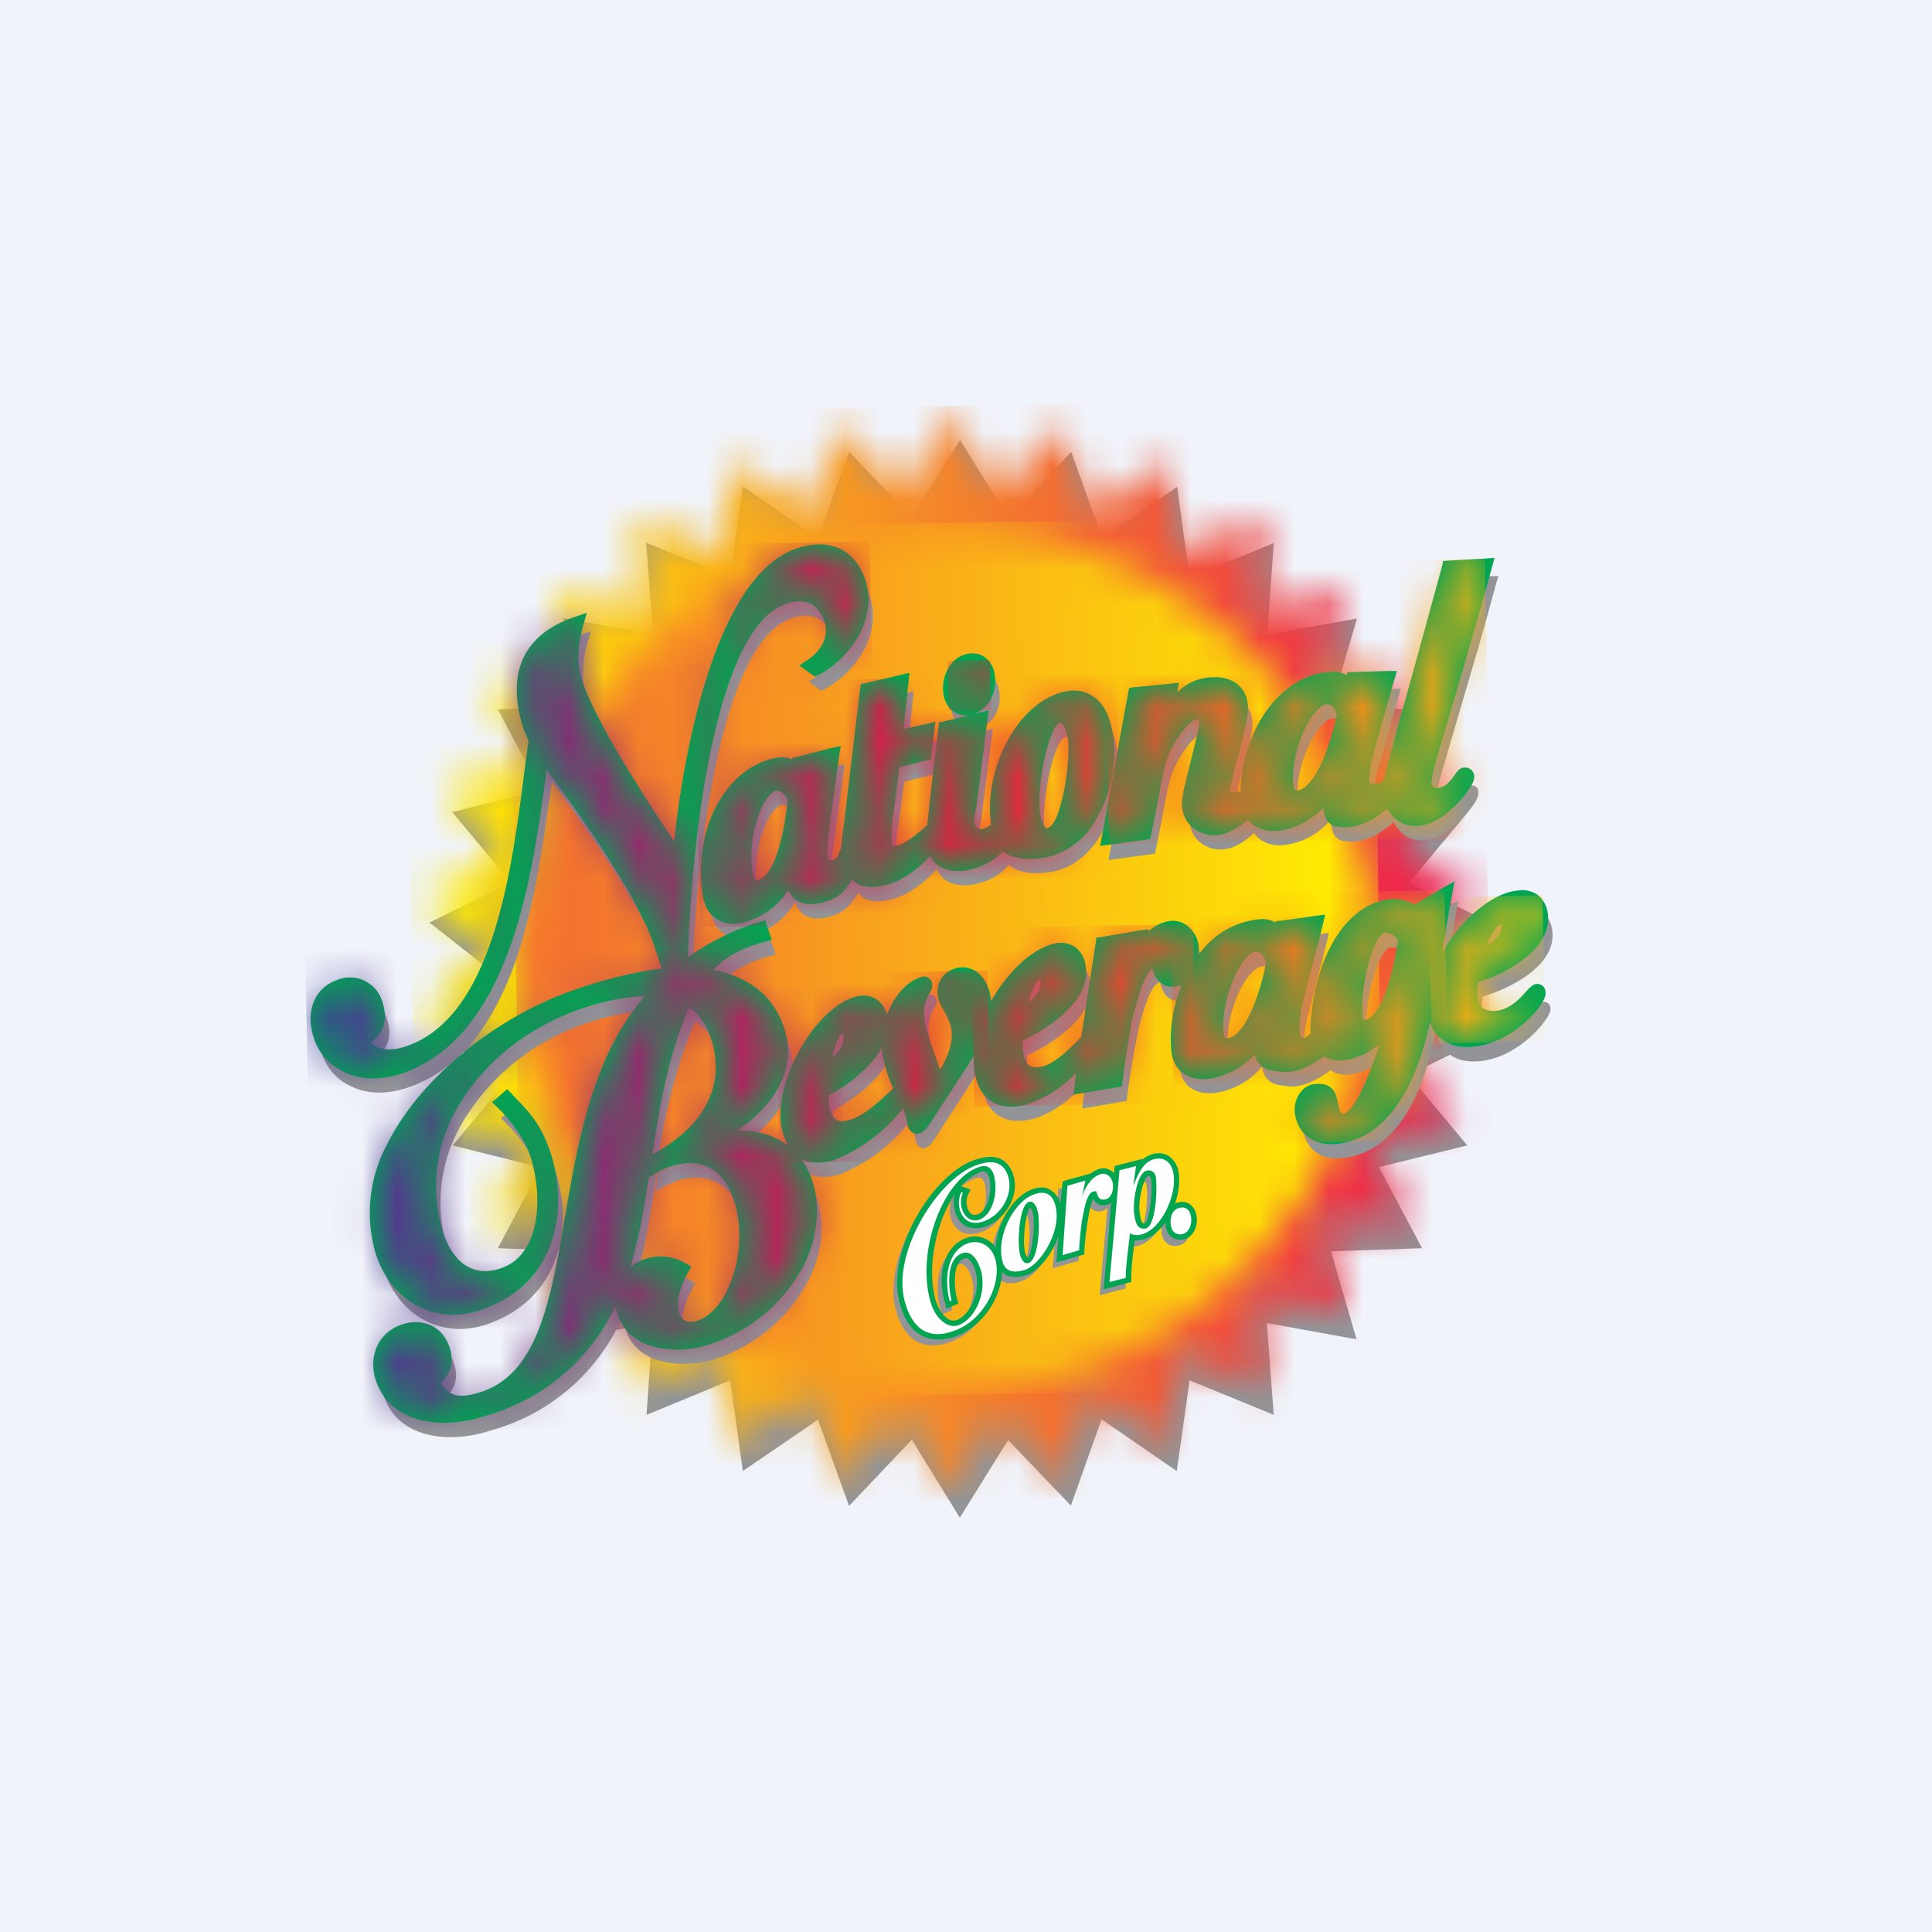 <?xml version='1.0' encoding='utf-8'?>
<!-- by TradeStack -->
<svg width="56" height="56" viewBox="0 0 56 56" xmlns="http://www.w3.org/2000/svg"><path fill="#F0F3FA" d="M0 0h56v56H0z" /><path d="m27.83 12.76 1.4 2.26 1.82-1.92.9 2.5 2.17-1.49.36 2.63 2.44-1-.19 2.65 2.6-.46-.74 2.55 2.63.09-1.24 2.34 2.56.64-1.7 2.04 2.37 1.16-2.07 1.63L43.2 30l-2.37 1.16 1.7 2.04-2.56.63 1.25 2.35-2.64.09.74 2.55-2.6-.47.2 2.66-2.44-1-.37 2.63-2.18-1.5-.89 2.5-1.82-1.9-1.4 2.25-1.39-2.26-1.82 1.92-.9-2.5-2.18 1.49-.36-2.63-2.43 1 .18-2.65-2.59.46.73-2.55-2.63-.09 1.24-2.34-2.55-.64 1.7-2.04-2.37-1.16 2.07-1.63-2.07-1.63 2.36-1.16-1.7-2.04 2.56-.64-1.24-2.34 2.63-.09-.73-2.55 2.6.46-.2-2.65 2.44 1 .36-2.63 2.18 1.5.9-2.5 1.82 1.9 1.4-2.25Z" fill="#929497" /><mask id="axxvanha3" maskUnits="userSpaceOnUse" x="12" y="12" width="31" height="32"><path d="m26.15 14.26-1.82-1.92-.9 2.5-2.18-1.49-.36 2.63-2.44-1 .2 2.65-2.6-.46.73 2.55-2.63.09 1.24 2.34-2.56.64 1.7 2.04-2.37 1.16 2.08 1.63-2.08 1.63 2.37 1.16-1.7 2.04 2.56.64-1.24 2.34 2.63.09-.73 2.55 2.6-.46-.2 2.65 2.44-1 .36 2.63 2.18-1.5.9 2.5 1.82-1.9 1.4 2.25 1.38-2.26 1.83 1.92.9-2.5 2.17 1.49.36-2.63 2.44 1-.19-2.66 2.6.47-.74-2.55 2.63-.1-1.24-2.34 2.56-.63-1.7-2.04 2.37-1.16-2.08-1.63 2.08-1.64-2.37-1.16 1.7-2.03-2.56-.64 1.24-2.34-2.63-.09.73-2.55-2.59.46.19-2.65-2.44 1-.36-2.63-2.18 1.5-.9-2.5-1.82 1.9L27.54 12l-1.4 2.26Z" fill="#fff" /></mask><g mask="url(#axxvanha3)"><path d="m11.7 12 31.21-.46.47 31.7-31.21.46L11.7 12Z" fill="url(#bxxvanha3)" /></g><mask id="cxxvanha3" maskUnits="userSpaceOnUse" x="15" y="15" width="25" height="26"><path d="M15.11 27.8c0 6.88 5.53 12.47 12.35 12.47 6.83 0 12.36-5.59 12.36-12.48 0-6.89-5.53-12.47-12.36-12.47a12.41 12.41 0 0 0-12.35 12.47" fill="#fff" /></mask><g mask="url(#cxxvanha3)"><path d="m40.14 40.26-25.02.33-.33-25.27 25.02-.33.33 25.27Z" fill="url(#dxxvanha3)" /></g><path d="M34.51 35.44a.46.46 0 0 0-.18-.32.38.38 0 0 0-.3-.05.43.43 0 0 0-.17.09c.13-.34.19-.7.13-.98a.65.65 0 0 0-.26-.45.54.54 0 0 0-.44-.06.71.71 0 0 0-.35.21v-.06l-.18.05-.48.12-.09.03v.09l-.02.16a.4.4 0 0 0-.14-.13.37.37 0 0 0-.3-.04c-.1.03-.18.1-.26.2l.01-.06-.2.05-.51.15-.1.02v.1l-.05.74-.03-.15c-.05-.21-.14-.36-.28-.44-.13-.08-.3-.09-.5-.03-.58.19-1.07 1.04-1.06 1.77a.75.75 0 0 0-.31-.3.7.7 0 0 0-.58-.03c-.74.28-.76 1.25-.6 1.83l.05.14.13-.05.05-.02.12-.05-.04-.11c-.07-.26-.16-1.06.21-1.2.06-.03.1-.03.14 0 .1.05.19.2.25.4.15.53-.13 1.26-.57 1.42a.3.3 0 0 1-.25-.02c-.17-.09-.32-.3-.4-.57-.3-1.07.05-2.51.7-3.27l-.04.08a.9.9 0 0 0-.05.6c.05.19.16.33.31.41.17.08.37.08.58 0 .56-.21.92-.88.77-1.42-.07-.23-.18-.38-.35-.47-.2-.1-.46-.08-.8.04-1.19.46-2.5 2.7-2.1 4.11.12.46.34.78.63.93.28.13.61.13 1-.02A2.14 2.14 0 0 0 28.88 37c.04.05.09.1.14.13.15.08.34.09.57.01.38-.12.85-.7 1-1.34l-.06.77-.02.19.18-.05.49-.14.08-.02.01-.1a9.08 9.08 0 0 1 .1-.99c.07-.31.12-.5.18-.56.03.06.07.13.14.17.07.05.16.06.26.03.06-.02.11-.05.15-.09l-.21 2.35-.02.18.18-.04.48-.13.1-.02v-.1c-.01-.23.03-.55.06-.85l.03-.27c.08.01.17 0 .26-.02.26-.06.5-.29.68-.58l.01.23c.03.17.11.25.18.3.08.05.2.07.32.04.27-.06.38-.39.34-.65m-6.27-1.29c.09-.03.15-.03.2-.01.04.02.08.08.1.17.1.36 0 .99-.34 1.11a.22.22 0 0 1-.18 0c-.07-.04-.13-.12-.16-.22a.55.55 0 0 1 .03-.38l.05-.12-.12-.05-.05-.02-.1-.05c.17-.2.36-.35.57-.42m1.39 2.52c-.02 0-.07-.07-.09-.17-.09-.38.03-1.29.17-1.35.03 0 .08.07.1.19.08.33 0 1.28-.18 1.33m3.4-1-.08-.03c-.08-.05-.07-.2-.09-.27-.05-.29.1-1.08.27-1.13h.06c.02.02.04.05.04.09.07.33-.04 1.3-.2 1.33" fill="#929497" /><path d="M34.68 35.24c-.03-.2-.13-.29-.2-.34a.4.4 0 0 0-.32-.05.35.35 0 0 0-.1.04c.1-.31.15-.64.1-.92a.68.68 0 0 0-.28-.46.57.57 0 0 0-.46-.06.72.72 0 0 0-.3.16v-.02l-.23.06-.48.12-.1.03-.01.1-.01.11a.4.4 0 0 0-.42-.13.75.75 0 0 0-.25.13l-.2.06-.52.14-.1.04-.01.1-.05.55a.64.64 0 0 0-.28-.4c-.14-.1-.31-.1-.5-.04-.59.18-1.06.99-1.1 1.7a.73.73 0 0 0-.87-.27c-.67.26-.82 1.14-.6 1.87l.04.17.16-.06.05-.03.14-.05-.04-.14c-.07-.25-.16-1.03.2-1.17.04-.02.07-.02.11 0 .09.05.18.2.23.38.15.53-.13 1.24-.55 1.4a.27.27 0 0 1-.23-.02c-.16-.09-.3-.3-.38-.55-.27-.97.02-2.29.56-3.08a.9.9 0 0 0 0 .5c.07.25.21.37.32.43.17.08.38.08.6 0 .57-.22.94-.9.78-1.45-.07-.24-.19-.4-.36-.49-.2-.1-.47-.09-.82.04-1.23.47-2.53 2.69-2.12 4.14.13.47.35.79.65.94.28.14.63.14 1.02 0a2.18 2.18 0 0 0 1.3-1.86l.1.09c.15.08.35.09.6.01.33-.1.74-.58.93-1.13l-.04.53-.02.23.22-.06.48-.14.11-.03v-.11a9.25 9.25 0 0 1 .12-.99c.05-.3.1-.45.14-.52.03.07.07.12.13.15.08.05.17.06.28.03a.37.37 0 0 0 .11-.06l-.2 2.29-.03.22.22-.05.47-.13.12-.03v-.12c0-.23.03-.54.07-.84l.03-.25c.07.01.15 0 .24-.02.25-.06.47-.25.65-.5l.01.13c.03.17.12.26.18.3.1.07.22.09.35.06.29-.07.41-.4.36-.68m-6.28-1.26c.05-.02.13-.04.17-.01.05.02.08.1.1.15.1.38-.03.97-.33 1.08a.2.2 0 0 1-.16 0c-.07-.04-.12-.11-.14-.2a.52.52 0 0 1 .02-.37l.07-.15-.15-.06-.05-.01-.07-.03c.17-.19.35-.32.54-.4m1.38 2.47a.38.38 0 0 1-.07-.15c-.08-.34.02-1.18.15-1.3.02.02.06.07.08.16.07.33-.02 1.2-.16 1.3m3.4-1c-.06 0-.1 0-.13-.23l-.01-.05c-.07-.32.1-1.06.25-1.1h.03l.04.07c.06.3-.03 1.22-.17 1.3" fill="#00A551" /><path d="M33.94 35.53c-.04-.23.03-.47.25-.52.18-.04.3.05.33.26.04.2-.05.45-.24.5-.16.03-.3-.03-.34-.24M27.91 34.57a.68.68 0 0 0-.03.46c.08.28.3.4.51.32.42-.16.54-.85.42-1.28-.08-.27-.25-.32-.47-.23-1.03.39-1.78 2.44-1.37 3.89.13.47.49.8.82.68.5-.2.82-.97.64-1.59-.1-.33-.29-.59-.55-.49-.52.2-.35 1.17-.3 1.37l-.05.02c-.16-.58-.11-1.44.52-1.68.34-.12.69.06.8.46.2.72-.34 1.76-1.16 2.06-.76.3-1.24-.03-1.46-.82-.4-1.4.93-3.53 2.03-3.95.39-.15.82-.2.97.34.13.47-.18 1.07-.69 1.26-.3.12-.6.06-.72-.33a.76.76 0 0 1 .04-.5l.05.01Z" fill="#fff" /><path d="M30 34.61c.3-.1.52 0 .6.37.17.72-.45 1.69-.9 1.83-.33.1-.58.05-.65-.28-.17-.7.34-1.73.95-1.92m-.18.23c-.27.08-.34 1.14-.26 1.5.03.12.1.31.25.27.31-.1.34-1.2.27-1.49-.03-.13-.11-.33-.26-.28M30.94 34.37l.52-.15-.1.49c.08-.28.27-.6.55-.68.16-.04.3.07.34.25.04.18-.02.44-.2.48-.16.05-.23-.05-.27-.22-.02-.02-.06-.01-.1 0-.2.06-.27.62-.31.8-.03.13-.08.64-.09.9l-.48.14.14-2.01ZM32.45 33.92l.48-.12-.08.55v.01c.14-.32.27-.67.6-.76.29-.07.5.08.56.4.12.64-.36 1.64-.92 1.78a.45.45 0 0 1-.34-.03c-.04.43-.12.94-.12 1.29l-.47.12.29-3.24Zm.75 1.69c.32-.05.35-1.25.3-1.5-.02-.13-.14-.21-.26-.18-.3.07-.42 1-.36 1.28.03.16.05.44.32.4" fill="#fff" /><path d="M27.86 21.06c.14.09.3.1.48.07.43-.11.71-.6.62-1.11a.69.69 0 0 0-.28-.47.6.6 0 0 0-.47-.07c-.5.12-.7.67-.63 1.1a.7.7 0 0 0 .29.48M21.34 33.31c1-.64 1.96-1.7 1.52-3.03-.31-.93-.98-1.47-2.1-1.67.35-.41.86-.7 1.56-.9l.16-.04-.05-.16-.06-.16-.05-.15-.14.05a7.83 7.83 0 0 0-2.11 1.07c.1-3.47.8-9.68 2.87-10.4.3-.1.56-.1.76 0 .2.1.34.28.43.55.14.42-.06.87-.5 1.16l-.18.13.18.13.1.07.07.06.09-.04c.93-.49 1.68-1.62 1.32-2.7-.29-.85-1.01-1.17-1.94-.86-2.54.88-3.34 6.89-3.51 8.58-.63-.93-2.3-3.44-2.76-4.8-.15-.45-.14-.96.04-1.6l.08-.3-.29.1c-.69.24-1.17.62-1.42 1.14-.27.55-.26 1.25.02 2.08l.13.31-.13.99c-.36 2.8-.9 7.04-3.43 7.91-.52.18-.93.12-1.14-.17.4-.24.52-.65.35-1.14a.93.93 0 0 0-1.22-.6c-.65.22-.91.87-.66 1.62.14.42.43.75.83.94.47.24 1.07.25 1.67.04 3.06-1.05 3.68-5.4 4.08-8.27l.09-.59c.66.88 2.64 3.56 3.2 5.23.1.25.16.46.23.69-.72.08-1.66.31-2.52.6-2.33.79-4.52 2.6-5.46 4.49a4.13 4.13 0 0 0-.32 3.15c.45 1.34 1.7 2 2.97 1.57 2.15-.73 2.54-2.85 1.98-4.52-.26-.8-.64-1.19-1.04-1.6l-.06-.06-.1-.1-.11.1-.12.1-.13.1.13.13c.44.42.8.97.96 1.42.36 1.1.33 2.9-.89 3.32-.78.26-1.43-.13-1.74-1.05a4.55 4.55 0 0 1 .54-3.88 6.6 6.6 0 0 1 3.51-2.7c.89-.3 1.54-.36 1.97-.35-1.57 1.68-2 4.2-2.39 6.42-.43 2.53-.8 4.7-2.61 5.19-.57.15-.87.05-1.1-.38.3-.28.39-.61.26-1a.97.97 0 0 0-.48-.58 1.08 1.08 0 0 0-.85-.03c-.3.1-.52.3-.66.56-.14.29-.16.64-.05.97.42 1.27 1.93 1.41 3.15 1a5.87 5.87 0 0 0 3.8-3.34c0 .14.01.29.07.44.35 1.06 1.71 1.1 2.49.87a4.66 4.66 0 0 0 2.78-2.27c.43-.81.52-1.68.26-2.45-.33-1.01-1.16-1.5-2.32-1.39m-.04 4.59c-.23.46-.54.78-.89.9-.17.05-.48.1-.6-.25-.13-.42.1-.94.26-1.22l.07-.14-.13-.07A1.4 1.4 0 0 0 18.9 37c-.23.08-.41.2-.55.35.33-1.01.5-2.12.67-3.25a16.6 16.6 0 0 1 1.12-4.5c.33.2.55.5.7.94.45 1.36-.17 2.61-1.72 3.43l-.07.04v.08l-.02.14-.03.3.26-.14c.48-.27 1-.33 1.4-.17.39.15.68.5.85 1.02.27.8.18 1.87-.2 2.66" fill="#929497" /><path d="m25.18 20.34-.02.1-.47 3.95-.02.18-.06.48-.05.12c-.05.15-.07.23-.25.27-.06.02-.12.02-.14 0 0 0-.02-.01-.03-.06-.04-.19-.04-.4.01-.77l.3-2.23.04-.23-.23.06-.96.24-.1.03-.01.07a.7.7 0 0 0-.45-.07c-.61.1-1.15.47-1.55 1.05-.55.8-.77 1.92-.58 2.93.06.27.18.48.37.6.2.13.46.16.74.09.55-.14 1.02-.5 1.33-1 .06.17.16.34.34.41.21.1.45.06.62.02.5-.13.65-.38.81-.61l.06-.09c.17.23.47.3.9.2.51-.1 1.02-.5 1.38-.89.05.14.14.25.26.33.33.21.76.13.88.1.42-.1.74-.3.94-.55.32.28.9.28 1.38.17.52-.13 1-.52 1.33-1.12.46-.81.6-1.88.36-2.7-.11-.39-.3-.65-.56-.78-.24-.13-.54-.14-.89-.02-1.2.4-2.1 2.14-1.9 3.7l.01.07c-.05.05-.13.11-.33.16-.04.01-.1 0-.14-.03a.28.28 0 0 1-.12-.19c-.02-.1.01-.27.04-.45l.02-.12.31-2.4.03-.24-.22.06-1 .25-.11.02-.02.1-.26 2.31-.01.05-.05.5-.08.06c-.21.19-.57.5-.84.56-.07.01-.14 0-.18-.02a.06.06 0 0 1-.03-.05 3.5 3.5 0 0 1 .04-.88l.19-1.42.8-.2.11-.02.01-.11.08-.65.03-.22-.22.04-.7.16.14-1.4.02-.22-.2.05-1 .22-.1.02Zm-3 5.68c-.04.01-.1.02-.13 0-.02-.02-.07-.08-.1-.27-.14-.73.1-1.84.5-2.27.1-.12.2-.17.3-.15.12.02.24.14.31.3-.09 1.07-.4 2.27-.88 2.4m8.71-4.66a.1.1 0 0 1 .09.02c.09.06.17.25.2.47.1.68-.18 2.58-.63 2.67a.1.1 0 0 1-.08-.02c-.08-.06-.16-.24-.19-.44-.11-.78.25-2.63.61-2.7M32.13 24.93l.22-.03 1.02-.14.1-.02.03-.1.18-.9c.08-.47.18-.96.26-1.23.16-.48.62-1.21.94-1.24.04 0 .06 0 .08.02.02.02.03.06.04.1 0 .14-.12.63-.23 1.05a6.7 6.7 0 0 0-.28 1.4c.02.22.11.42.28.56.17.16.43.24.67.22.35-.02.67-.26.91-.47.19.26.5.39.88.34.52-.06 1-.32 1.35-.74 0 .18.03.34.1.46.07.09.15.15.25.16.12.02.32.04.57-.02.38-.1.63-.3.85-.48l.04-.04c.14.24.4.55.83.53.54-.01 1.04-.5 1.23-.71.07-.08.4-.44.4-.65a.21.21 0 0 0-.04-.17.2.2 0 0 0-.18-.06c-.1 0-.17.08-.25.2-.12.16-.28.37-.53.39a.26.26 0 0 1-.18-.06.14.14 0 0 1-.05-.1c0-.19.06-.42.15-.75l.01-.03.65-2.22c.32-1.07.64-2.18.94-3.3l.06-.2h-.22l-1.04.07h-.12l-.02.12-.8 2.92c-.3 1.08-.62 2.19-.88 3.22l-.03.1a.6.6 0 0 1-.3.1c-.08.02-.14 0-.18-.02l-.02-.06c0-.1 0-.4.12-.86l.6-2.11.06-.21h-.21l-1 .03h-.12l-.02.12a.71.71 0 0 0-.43-.14c-1.59.06-2.64 1.85-2.63 3.47-.17.04-.32.04-.38 0 0 0-.02-.02-.03-.07a7 7 0 0 1 .2-.9c.17-.63.34-1.27.32-1.55-.03-.55-.47-.79-.88-.78-.6.01-.94.22-1.2.54l.04-.17.03-.2-.2.02-1.02.1-.12.01-.02.12-.76 4.14-.04.21Zm6.27-4c.12-.1.23-.13.32-.1.11.04.21.17.27.34-.23 1.05-.69 2.19-1.19 2.25-.04 0-.1 0-.12-.02-.03-.02-.06-.09-.07-.27-.05-.75.34-1.82.8-2.2M44.73 29.04c-.09 0-.14.07-.25.19-.19.2-.5.54-.95.58-.19.02-.33-.01-.42-.1-.09-.07-.14-.22-.16-.42 0-.1 0-.2.02-.31v-.09c.59-.17 2.1-.8 2.03-1.85-.02-.25-.1-.43-.24-.56a.72.72 0 0 0-.56-.15c-.8.06-1.83.99-2.32 2.05l.05-.29c.09-.55.18-1.13.28-1.64l.06-.34-.3.17-.54.32-.24.14a.59.59 0 0 1-.08-.04c-.14-.06-.36-.15-.6-.12-1.39.14-2.15 1.83-2.27 3.35 0 .04-.04.26-.01.5l-.06.05c-.06.06-.13.12-.17.13-.05 0-.1 0-.12-.03-.03-.02-.07-.08-.08-.26 0-.15 0-.46.11-.87l.56-2.19.05-.22-.22.03-.99.13-.1.02-.02.07a.7.7 0 0 0-.44-.13c-.62.03-1.2.33-1.66.87l-.23.3c.03-.14.03-.28.02-.4a.85.85 0 0 0-.31-.59.63.63 0 0 0-.5-.12c-.26.05-.5.18-.7.4l.03-.17-.23.05-1.05.18-.11.02-.02.1-.42 2.73c-.24.27-.73.8-1.16.9-.19.04-.33.02-.43-.04-.1-.07-.16-.2-.2-.4l-.01-.32v-.08c.56-.25 2-1.08 1.84-2.1-.04-.24-.14-.42-.3-.53a.71.71 0 0 0-.57-.08c-.67.14-1.44.92-1.9 1.83.02-.14.01-.27-.01-.4a.97.97 0 0 0-.4-.65.63.63 0 0 0-.5-.08c-.39.1-.58.4-.5.78.02.14.09.26.16.4.09.14.17.3.21.49.1.49-.13.93-.38 1.36l-.2-.58c-.11-.3-.22-.6-.27-.9-.1-.49.04-.73.12-.89.05-.09.1-.16.08-.25a.2.2 0 0 0-.09-.14.17.17 0 0 0-.14-.02c-.46.12-.87.66-1.04 1.28 0-.05 0-.1-.02-.14-.05-.25-.16-.42-.32-.51a.7.7 0 0 0-.57-.05c-1.1.32-2.37 2.38-2.06 3.8.08.37.24.63.48.78.25.15.57.16.95.05a4.88 4.88 0 0 0 2.03-1.53c.07.15.13.31.17.53.02.08.04.16.11.2.04.03.1.05.17.03.12-.03.23-.18.45-.53l.09-.14.82-1.27c.1-.15.21-.33.3-.52-.03.25-.03.48 0 .71.06.37.21.65.44.8.24.17.56.21.94.13.62-.13 1.2-.63 1.6-1.03l-.07.5-.02.21.2-.03.97-.17.12-.02.01-.12a26.05 26.05 0 0 1 .37-2.13c.1-.34.3-1.13.57-1.18h.02c.04.2.12.35.24.44.11.08.25.11.43.08.1-.01.17-.05.25-.1-.28.6-.41 1.3-.37 1.97.02.27.13.5.3.64.19.15.44.2.73.17a2.2 2.2 0 0 0 1.37-.76c.02.1.04.2.1.28.08.14.22.22.4.25.24.04.39.05.47.04.41-.06.73-.26 1.02-.47.13.1.33.16.64.11.37-.06.75-.26 1.06-.55-.32 1.06-.78 2.16-1.13 2.22-.12.02-.16 0-.23-.35v-.02c-.04-.18-.11-.57-.66-.48-.33.05-.52.44-.48.76.03.29.16.52.35.67.23.18.54.23.92.17 1.2-.2 2.03-1.3 2.5-3.3l.09-.4c.05.29.16.51.34.67.22.2.53.27.91.24 1.16-.1 2.08-1.26 2.06-1.51 0-.03 0-.11-.07-.17a.2.2 0 0 0-.14-.04m-20.12 1.34h.05c.06.28 0 .51-.43.88.1-.54.23-.84.38-.88m.21 2.6c-.18.06-.32.06-.42 0-.1-.06-.18-.2-.22-.39-.02-.09-.03-.2-.03-.3v-.1c.41-.22 1.36-.83 1.65-1.57-.01.14 0 .29.02.43.09.46.2.75.32.98h-.01c-.3.29-.84.82-1.3.95m5.5-4.17h.05v.01c.05.28-.02.5-.49.85.14-.54.3-.83.45-.86m5.45 1.8c-.04.01-.1.01-.13-.01-.02-.02-.06-.09-.07-.27-.06-.75.31-1.82.76-2.2.12-.1.22-.14.31-.12.12.04.22.17.28.34-.21 1.05-.66 2.2-1.16 2.27m3.94-.53h-.05c-.01 0-.04-.04-.06-.22-.06-.53.18-1.86.53-2.29.04-.05.1-.11.16-.12.2-.01.33.06.45.25-.3 2.05-.82 2.35-1.03 2.38m3.98-2.89.05.01v.02c.02.27-.07.48-.59.77.27-.71.48-.8.54-.8" fill="#929497" /><path d="m24.95 19.83-.02.14-.47 3.95-.03.18-.05.47-.05.12c-.05.14-.06.2-.22.24h-.1v-.02c-.03-.16-.04-.34.01-.75l.3-2.24.05-.3-.3.07-.97.25-.14.03v.04a.73.73 0 0 0-.41-.05c-.63.1-1.18.48-1.59 1.08-.55.8-.77 1.94-.58 2.97.07.36.25.54.4.63.2.14.48.17.77.1.53-.14 1-.47 1.3-.94.07.15.18.28.34.35.22.09.48.06.65.01.51-.13.68-.38.84-.63l.02-.03c.16.17.44.27.91.17.5-.1.99-.48 1.35-.85.06.11.14.2.25.28.35.22.8.14.92.1.4-.1.72-.27.93-.52.35.26.91.26 1.39.14a2.24 2.24 0 0 0 1.36-1.14c.47-.82.62-1.9.37-2.75-.12-.4-.32-.66-.59-.8-.26-.14-.57-.15-.92-.03-1.23.42-2.14 2.18-1.95 3.76l.01.04a.6.6 0 0 1-.28.13c-.04.01-.07 0-.1-.02a.23.23 0 0 1-.1-.15c-.02-.09.01-.26.04-.43l.02-.12.31-2.42.04-.3-.3.07-.16.04c.45-.13.72-.64.63-1.16a.74.74 0 0 0-.3-.5.65.65 0 0 0-.52-.08c-.51.13-.74.7-.66 1.17.05.29.2.44.3.5.14.1.3.12.47.1l-.76.18-.14.03-.02.15-.27 2.3v.05a13 13 0 0 0-.05.47l-.06.06c-.21.18-.57.49-.83.54-.07.02-.11 0-.13 0l-.01-.02a3.5 3.5 0 0 1 .04-.87l.18-1.38.77-.2.15-.03.01-.14.08-.65.03-.3-.28.07-.64.14.14-1.33.03-.3-.28.07-.99.23-.14.03Zm-2.97 5.67c-.05.02-.08.01-.08 0 0 0-.05-.03-.08-.22-.14-.71.1-1.82.49-2.23.09-.1.17-.15.25-.13.1.02.2.12.27.26-.1 1.08-.4 2.21-.85 2.32m8.74-4.54h.05c.07.06.15.24.18.44.1.64-.19 2.53-.59 2.6h-.04c-.07-.05-.14-.22-.17-.4-.12-.8.26-2.58.57-2.64Z" fill="#00A551" /><path d="m31.89 24.52.28-.04 1.03-.14.14-.02.03-.14.18-.9c.09-.46.17-.95.26-1.23.17-.5.62-1.17.9-1.2l.03.01s.02.03.02.08c.01.12-.12.62-.22 1.03-.18.69-.3 1.16-.28 1.4.02.24.12.45.29.6a1 1 0 0 0 .72.24c.34-.03.65-.24.9-.45.2.24.52.36.89.32.49-.06.94-.3 1.3-.67a.8.8 0 0 0 .1.36c.07.1.17.17.28.19.13.02.34.03.59-.03.4-.1.66-.31.87-.49.15.24.42.52.85.5.53 0 1.02-.46 1.26-.72.12-.14.4-.46.42-.67a.26.26 0 0 0-.07-.22.26.26 0 0 0-.22-.08c-.12 0-.2.1-.28.22-.11.15-.26.36-.5.37a.2.2 0 0 1-.14-.04.09.09 0 0 1-.03-.07c0-.18.06-.41.15-.73l.01-.04.65-2.2c.31-1.08.64-2.2.94-3.3l.08-.29-.29.02-1.05.06-.15.01-.03.15-.8 2.92c-.3 1.08-.62 2.2-.88 3.22l-.02.08a.56.56 0 0 1-.27.09c-.07 0-.12-.01-.13-.02v-.02c-.01-.1-.01-.38.11-.84l.6-2.12.08-.27h-.28l-1 .03h-.16l-.01.09a.76.76 0 0 0-.4-.1c-1.6.05-2.67 1.84-2.68 3.47-.18.03-.28.02-.3 0v-.02c0-.1.1-.54.2-.9.2-.74.33-1.3.31-1.56-.03-.58-.5-.84-.94-.83a1.5 1.5 0 0 0-1.1.43l.04-.27-.27.03-1.02.1-.15.02-.03.15-.76 4.15-.05.28Zm6.37-4c.1-.1.19-.13.26-.1.1.02.18.14.23.29-.22 1.06-.68 2.14-1.13 2.2l-.09-.01s-.04-.05-.05-.24c-.04-.72.34-1.79.78-2.15" fill="#00A551" /><path d="M44.55 28.52c-.11 0-.18.08-.3.2-.17.2-.47.54-.9.58-.18.01-.3-.02-.39-.09-.08-.07-.12-.2-.14-.39 0-.1 0-.2.02-.3v-.05c.77-.23 2.09-.92 2.03-1.9a.84.84 0 0 0-.26-.6.77.77 0 0 0-.6-.16c-.74.06-1.67.84-2.2 1.8.08-.55.17-1.11.27-1.62l.08-.45-.39.23-.55.32-.22.13-.05-.03c-.14-.06-.37-.16-.64-.13-1.4.15-2.18 1.86-2.3 3.4-.01.05-.04.25-.02.49l-.03.03-.15.11-.08-.01c-.02-.02-.05-.1-.06-.23 0-.14 0-.45.11-.85l.56-2.19.07-.3-.3.04-.99.14-.14.01-.01.04a.74.74 0 0 0-.4-.1 2.42 2.42 0 0 0-1.82 1.03v-.22a.9.9 0 0 0-.34-.62.69.69 0 0 0-.53-.13c-.22.04-.42.14-.6.3l.01-.07-.32.05-1.04.18-.15.02-.02.15-.42 2.72c-.23.24-.72.77-1.12.86-.18.04-.3.03-.39-.03-.09-.06-.14-.18-.17-.37-.02-.09-.02-.2-.02-.3v-.05c.59-.27 2-1.1 1.83-2.14a.8.8 0 0 0-.31-.57.77.77 0 0 0-.6-.1c-.65.15-1.37.84-1.84 1.68 0-.06 0-.13-.02-.2-.06-.3-.21-.55-.42-.68a.7.7 0 0 0-.55-.09c-.4.1-.62.44-.54.85.03.14.1.27.18.4.08.15.16.3.2.48.08.43-.1.83-.32 1.22l-.16-.46c-.11-.3-.22-.6-.28-.9-.08-.46.04-.7.13-.85.05-.09.1-.18.08-.29a.25.25 0 0 0-.11-.17.23.23 0 0 0-.18-.03c-.44.12-.82.57-1.02 1.1a.76.76 0 0 0-.33-.46.75.75 0 0 0-.61-.05c-1.11.32-2.4 2.42-2.1 3.86.04.17.1.3.16.43a2.26 2.26 0 0 0-1.47-.41c.95-.66 1.8-1.7 1.37-2.98-.3-.91-.98-1.47-2.05-1.69.34-.37.82-.63 1.47-.81l.22-.06-.07-.21-.06-.16-.06-.2-.2.06a7.75 7.75 0 0 0-2.04 1.01c.11-3.47.81-9.54 2.83-10.23.28-.1.53-.1.73-.01.17.09.3.26.4.52.13.4-.06.82-.48 1.1l-.25.17.25.18.1.07.1.07.11-.05c.95-.5 1.72-1.66 1.35-2.76-.3-.89-1.05-1.22-2-.9-2.51.87-3.34 6.62-3.54 8.48-.68-1-2.24-3.37-2.67-4.66-.15-.44-.14-.94.03-1.58l.11-.38-.37.13c-.71.24-1.2.63-1.46 1.16-.27.57-.27 1.28.01 2.12l.13.3a88 88 0 0 0-.13.97c-.36 2.8-.9 7.02-3.4 7.88-.46.16-.83.12-1.04-.11.38-.26.5-.68.33-1.18a.98.98 0 0 0-1.3-.63c-.67.24-.94.91-.68 1.7.14.42.44.76.85.96.49.25 1.1.26 1.72.05 3.08-1.07 3.73-5.6 4.11-8.31l.07-.47c.73.96 2.58 3.5 3.12 5.1l.21.64c-.71.09-1.64.31-2.47.6-2.34.79-4.55 2.6-5.49 4.5a4.18 4.18 0 0 0-.32 3.2c.46 1.37 1.73 2.05 3.03 1.6 2.19-.73 2.58-2.89 2.02-4.58-.27-.82-.65-1.2-1.06-1.62l-.05-.06-.14-.14-.15.13-.11.1-.18.15.17.16c.43.42.8.95.94 1.4.36 1.08.34 2.85-.85 3.25-1.08.37-1.53-.59-1.67-1.02a4.5 4.5 0 0 1 .53-3.83c.76-1.22 2-2.17 3.49-2.68.8-.27 1.4-.34 1.82-.35-1.5 1.7-1.93 4.17-2.31 6.37-.43 2.5-.8 4.67-2.58 5.14-.53.14-.8.06-1.02-.31.3-.3.38-.64.25-1.03-.1-.29-.27-.5-.51-.62a1.13 1.13 0 0 0-.89-.03c-.3.1-.55.31-.69.6-.14.3-.16.66-.05 1 .43 1.3 1.97 1.45 3.21 1.03a5.92 5.92 0 0 0 3.74-3.18c.01.08.03.17.06.25.37 1.1 1.76 1.14 2.56.9a4.72 4.72 0 0 0 2.82-2.29c.42-.83.52-1.71.26-2.5a2.37 2.37 0 0 0-.32-.62c.26.13.57.15.95.04a4.87 4.87 0 0 0 2-1.5c.06.14.1.28.13.45.01.06.04.18.14.24.04.03.11.06.2.03.15-.03.25-.17.49-.55l.09-.14.82-1.26.19-.3c-.01.15 0 .31.02.46.06.4.21.67.46.84.25.18.58.22.98.13a3.39 3.39 0 0 0 1.5-.93l-.04.35-.03.28.28-.05.96-.16.16-.03.02-.15c.07-.57.24-1.7.3-1.9l.07-.23c.07-.26.27-1.04.5-1.13.03.15.1.3.24.41.13.1.28.13.47.1l.13-.04a4.15 4.15 0 0 0-.3 1.86c.02.36.18.57.31.67.2.16.47.23.77.19.51-.07.98-.32 1.34-.7.01.06.04.13.08.19.1.15.24.25.43.27.25.04.4.05.5.04.42-.05.76-.28 1-.45a.9.9 0 0 0 .65.1c.33-.06.67-.22.96-.45-.34 1.05-.76 1.96-1.04 2.01-.08.01-.1.02-.17-.31v-.01c-.04-.2-.12-.63-.72-.53-.36.06-.57.48-.53.82.04.3.17.55.38.7.24.19.56.25.96.19 1.2-.2 2.06-1.33 2.54-3.34l.04-.18c.06.2.16.35.3.47.23.2.55.29.95.25 1.16-.1 2.13-1.24 2.1-1.56a.28.28 0 0 0-.08-.2.25.25 0 0 0-.18-.06M20.61 30.1c.44 1.33-.18 2.55-1.7 3.36.22-1.44.46-2.9 1.07-4.25.29.2.5.48.63.89m.47 7.3c-.23.46-.53.77-.86.88-.19.06-.43.08-.53-.22-.13-.4.1-.9.25-1.17l.1-.18-.18-.1a1.43 1.43 0 0 0-1.59.11c.25-.82.4-1.7.54-2.6l.29-.16c.47-.26.96-.32 1.35-.16.38.15.66.48.82 1 .27.78.19 1.84-.2 2.6m3.37-7.44c.03.2.01.38-.31.69.11-.5.22-.66.3-.69m.2 2.5c-.17.05-.3.05-.39 0-.09-.05-.15-.17-.2-.35a2.1 2.1 0 0 1-.02-.3v-.05c.4-.22 1.18-.74 1.54-1.39 0 .08.02.15.03.22.08.44.2.73.3.96-.3.28-.82.79-1.26.91m5.53-4.07c.02.2 0 .38-.36.67.16-.52.28-.65.36-.67m5.44 1.7h-.09s-.04-.04-.05-.24c-.05-.72.32-1.79.74-2.16.1-.09.2-.12.27-.1.09.03.18.15.23.3-.2 1.06-.65 2.14-1.1 2.2m3.94-.52h-.02a.96.96 0 0 1-.03-.18c-.06-.51.17-1.82.51-2.25.05-.05.1-.1.13-.1.14 0 .27.03.39.21-.3 2-.79 2.3-.98 2.32m3.99-2.78c0 .19-.04.37-.44.62.24-.59.41-.62.44-.62" fill="#00A551" /><mask id="exxvanha3" maskUnits="userSpaceOnUse" x="27" y="19" width="2" height="2"><path d="M28.06 19.17c-.38.1-.58.53-.5.92.06.33.27.49.56.42.38-.1.58-.54.5-.93-.04-.28-.2-.43-.42-.43a.6.6 0 0 0-.14.02" fill="#fff" /></mask><g mask="url(#exxvanha3)"><path d="m27.46 19.15 1.24-.02.03 1.45-1.24.02-.03-1.45Z" fill="url(#fxxvanha3)" /></g><mask id="gxxvanha3" maskUnits="userSpaceOnUse" x="9" y="15" width="16" height="27"><path d="M23.14 16.1c-2.45.86-3.3 6.98-3.45 8.88 0 0-2.44-3.48-3.02-5.19a2.88 2.88 0 0 1 .04-1.7c-1.53.53-1.76 1.69-1.32 3.01l.15.34c-.4 2.73-.72 8.06-3.67 9.08-.7.24-1.2.07-1.4-.39.44-.2.57-.57.42-1.03a.78.78 0 0 0-1.03-.5c-.63.22-.76.83-.56 1.43.27.79 1.16 1.28 2.3.88 3.34-1.15 3.7-6.54 4.12-9.1 0 0 2.76 3.5 3.45 5.56.12.33.2.58.28.88-.68.06-1.69.28-2.67.61-3.22 1.1-6.68 4.42-5.68 7.45.4 1.2 1.52 1.9 2.77 1.47 1.94-.66 2.46-2.58 1.88-4.32-.26-.8-.63-1.16-1.06-1.6l-.12.1c.42.4.83.96 1 1.49.4 1.2.33 3.07-.98 3.52-.96.32-1.64-.26-1.94-1.16-.9-2.73 1.01-5.71 4.15-6.77a5.4 5.4 0 0 1 2.37-.34c-3.6 3.42-1.65 10.92-5.31 11.9-.64.16-1.05.07-1.33-.57.33-.26.42-.55.3-.91-.16-.5-.61-.7-1.13-.52-.6.2-.78.82-.61 1.33.39 1.17 1.78 1.3 2.95.9 5.67-1.91 3.75-7.58 5.85-11.91.48.23.75.61.92 1.1.49 1.49-.23 2.8-1.8 3.62v.14c.9-.5 2.02-.4 2.47.94.46 1.4-.1 3.39-1.19 3.76-.37.12-.68 0-.8-.35-.14-.44.07-.98.27-1.34-.22-.14-.6-.23-1-.1-.6.2-.86.74-.66 1.35.31.92 1.53.99 2.3.76 2.09-.61 3.54-2.73 2.94-4.51-.4-1.23-1.53-1.6-3.14-1.08v-.03c1.17-.48 2.86-1.71 2.33-3.32-.36-1.07-1.22-1.47-2.24-1.6.43-.64 1.1-.97 1.8-1.17l-.04-.16a7.46 7.46 0 0 0-2.32 1.25c.04-2.3.51-10.02 2.97-10.87.64-.22 1.17-.03 1.4.65.17.5-.09 1.03-.56 1.34l.1.07c.87-.45 1.58-1.52 1.25-2.5-.22-.64-.65-.87-1.13-.87-.2 0-.41.04-.62.1" fill="#fff" /></mask><g mask="url(#gxxvanha3)"><path d="m8.63 16 16.58-.31.48 25.53-16.58.32L8.63 16Z" fill="url(#hxxvanha3)" /></g><mask id="ixxvanha3" maskUnits="userSpaceOnUse" x="22" y="28" width="7" height="6"><path d="M24.4 29.76c.09-.03.2-.01.24.12.09.42-.06.74-.82 1.29.06-.38.2-1.3.57-1.41m3.39-1.5c-.28.08-.45.28-.38.6.04.26.3.5.37.9.13.67-.28 1.26-.6 1.79-.11-.64-.44-1.22-.56-1.85-.14-.77.23-1.02.2-1.15 0-.03-.01-.04-.03-.03-.59.15-1.15 1.16-.98 2.03.09.5.22.8.35 1.04-.28.27-.9.92-1.46 1.08-.42.12-.73 0-.84-.51-.04-.17-.03-.36-.05-.53.59-.27 1.92-1.21 1.73-2.1-.1-.4-.36-.53-.7-.43-1 .3-2.24 2.26-1.95 3.62.17.75.66.88 1.24.7a4.94 4.94 0 0 0 2.1-1.68c.12.23.23.45.3.8.01.1.03.13.08.11.1-.02.3-.37.45-.6l.82-1.27c.28-.42.75-1.25.63-1.9-.07-.35-.28-.63-.59-.63l-.13.01" fill="#fff" /></mask><g mask="url(#ixxvanha3)"><path d="m22.49 28.25 6.13-.12.1 5.46-6.13.12-.1-5.46Z" fill="url(#jxxvanha3)" /></g><mask id="kxxvanha3" maskUnits="userSpaceOnUse" x="28" y="26" width="7" height="6"><path d="M30.12 28.19c.1-.02.22 0 .24.14.07.43-.1.73-.9 1.23.09-.38.28-1.29.66-1.37m3.8-1.28c-.57.1-.93.67-1.13 1.21l-.02-.01.24-.92-1.05.17-.42 2.78c-.31.35-.81.88-1.28.97-.43.1-.72-.04-.8-.57-.04-.16-.02-.35-.03-.52.6-.23 1.98-1.07 1.84-1.97-.07-.41-.32-.56-.68-.49-1 .22-2.35 2.09-2.13 3.47.12.76.6.93 1.19.8.69-.15 1.4-.83 1.83-1.34l-.12.99.97-.17c.07-.51.25-1.7.32-1.93.1-.36.32-1.45.75-1.52.06-.01.15-.02.19.02.04.35.17.56.5.5.34-.06.5-.55.45-.9-.04-.34-.26-.58-.54-.58l-.08.01" fill="#fff" /></mask><g mask="url(#kxxvanha3)"><path d="m28.14 26.9 6.44-.12.1 5.17-6.44.13-.1-5.17Z" fill="url(#lxxvanha3)" /></g><mask id="mxxvanha3" maskUnits="userSpaceOnUse" x="20" y="19" width="13" height="8"><path d="M21.61 25.32c-.14-.73.09-1.92.55-2.41.37-.42.73-.11.88.23-.05.7-.3 2.39-1 2.57a.48.48 0 0 1-.12.01c-.18 0-.26-.15-.3-.4m8.33-1.7c-.11-.7.2-2.77.73-2.87.3-.06.43.35.48.62.08.59-.13 2.73-.76 2.85h-.05c-.25 0-.37-.36-.4-.59M25.14 20l-.48 3.95c-.03.25-.07.48-.08.67-.1.2-.07.42-.41.51-.14.04-.33.03-.37-.18-.04-.2-.04-.43.02-.82l.3-2.24-.97.25-.03.26a.57.57 0 0 0-.54-.23c-1.49.26-2.3 2.15-2 3.8.1.53.5.67.92.56.58-.15 1.2-.62 1.46-1.4 0 0-.06.66.31.82.15.06.34.05.52 0 .5-.12.6-.37.78-.64l.13-.24c.1.45.47.48.87.4.6-.14 1.2-.72 1.5-1.1l.01.17c.1.5.64.55 1 .46.4-.09.78-.29.96-.66.21.38.83.4 1.36.28 1.24-.3 2-2.23 1.58-3.63-.21-.7-.67-.88-1.25-.69-1.18.4-1.98 2.1-1.8 3.54 0 .04.02.07.03.1-.08.15-.23.24-.46.3-.2.04-.41-.1-.45-.34-.03-.15.01-.38.05-.62l.31-2.41-1 .24-.27 2.3c-.02.18-.05.4-.06.61-.22.18-.67.62-1.04.7-.2.04-.37-.04-.4-.2-.04-.23 0-.6.04-.93l.2-1.53.92-.21.07-.66-.92.2.17-1.61-.98.22Z" fill="#fff" /></mask><g mask="url(#mxxvanha3)"><path d="m20.15 19.78 12.24-.23.13 7.08-12.24.24-.13-7.09Z" fill="url(#nxxvanha3)" /></g><mask id="oxxvanha3" maskUnits="userSpaceOnUse" x="32" y="16" width="12" height="9"><path d="M37.27 22.67c-.04-.75.34-1.89.85-2.32.43-.36.75-.01.85.35-.14.68-.6 2.32-1.33 2.4l-.06.01c-.22 0-.3-.16-.3-.44m4.72-6.2c-.52 1.99-1.18 4.17-1.68 6.14l-.04.15a.73.73 0 0 1-.43.17c-.14.01-.35-.02-.36-.24-.02-.2.02-.52.12-.91l.6-2.11-1 .02-.06.28a.57.57 0 0 0-.5-.3c-1.5.06-2.55 1.79-2.48 3.44-.13.04-.7.19-.72-.18-.02-.27.54-2 .52-2.46-.03-.45-.4-.63-.73-.63-.84.02-1.12.43-1.47 1.2l-.02-.02.17-1-1.01.11-.76 4.14 1.02-.13c.15-.68.3-1.68.45-2.15.15-.48.64-1.3 1.07-1.34.16-.01.27.09.28.27.02.34-.53 2.02-.5 2.44.03.46.45.67.78.64.37-.03.72-.34.97-.56.12.34.47.47.81.43a2.1 2.1 0 0 0 1.6-1.21s-.24 1.03.15 1.1c.14.02.31.01.5-.03.46-.12.71-.4.98-.6.14.27.36.62.78.6.7-.01 1.49-1.03 1.48-1.2 0-.01.02-.08-.06-.07-.1 0-.3.56-.78.6-.17 0-.38-.1-.4-.32 0-.22.07-.47.17-.83.5-1.75 1.08-3.62 1.6-5.51l-1.05.06Z" fill="#fff" /></mask><g mask="url(#oxxvanha3)"><path d="m32 16.4 11.04-.2.15 8.07-11.04.21L32 16.4Z" fill="url(#pxxvanha3)" /></g><mask id="qxxvanha3" maskUnits="userSpaceOnUse" x="34" y="25" width="8" height="8"><path d="M35.25 29.87c-.05-.75.3-1.9.82-2.33.42-.37.75-.03.85.34-.13.67-.57 2.33-1.3 2.42h-.06c-.22 0-.29-.16-.3-.43m4.02-.45c-.08-.65.27-2.53.83-2.58.28-.03.47.1.63.37-.1.62-.4 2.44-1.17 2.57h-.07c-.14 0-.2-.1-.22-.36m2.04-3.15c-.14.09-.26.16-.3.16-.05.01-.13-.04-.24-.08a.93.93 0 0 0-.44-.09c-1.24.13-2 1.7-2.13 3.23 0 0-.05.26 0 .55-.12.08-.23.24-.38.26-.13.02-.35-.02-.36-.44-.01-.2 0-.53.1-.92l.56-2.18-.98.13-.06.26a.57.57 0 0 0-.51-.3c-1.51.08-2.54 1.88-2.42 3.54.03.54.42.73.84.67.6-.08 1.26-.47 1.61-1.22 0 0-.28.9.3.99.15.02.35.05.44.03.43-.05.78-.3 1.04-.5.14.15.36.2.6.15.6-.1 1.2-.58 1.47-1.16 0 0-.74 3.02-1.48 3.14-.3.05-.35-.2-.4-.5-.05-.2-.1-.42-.48-.35-.23.03-.39.33-.36.58.05.46.37.83 1.1.7 1.35-.21 2.03-1.71 2.37-3.17.22-.94.43-2.54.66-3.8l-.54.32Z" fill="#fff" /></mask><g mask="url(#qxxvanha3)"><path d="m33.9 25.96 7.97-.16.14 7.24-7.97.16-.14-7.24Z" fill="url(#rxxvanha3)" /></g><mask id="sxxvanha3" maskUnits="userSpaceOnUse" x="41" y="26" width="4" height="5"><path d="M43.5 26.58c.1-.01.22.03.23.17.03.43-.2.71-1.02 1.1.1-.36.4-1.24.8-1.27m.53-.56c-1.03.08-2.55 1.77-2.46 3.17.05.77.52 1 1.11.95 1.11-.1 1.92-1.2 1.91-1.34 0-.04-.01-.07-.04-.07-.1 0-.49.71-1.2.77-.43.04-.71-.13-.74-.67-.01-.16.02-.35.02-.52.63-.16 2.08-.81 2.02-1.72-.02-.4-.23-.58-.55-.58h-.07" fill="#fff" /></mask><g mask="url(#sxxvanha3)"><path d="m41.41 26.02 3.3-.07.09 4.23-3.3.07-.09-4.23Z" fill="url(#txxvanha3)" /></g><defs><linearGradient id="bxxvanha3" x1="12.19" y1="27.87" x2="43.15" y2="27.41" gradientUnits="userSpaceOnUse"><stop stop-color="#FFF100" /><stop offset="1" stop-color="#EC1651" /></linearGradient><linearGradient id="dxxvanha3" x1="39.72" y1="27.63" x2="-.47" y2="28.14" gradientUnits="userSpaceOnUse"><stop stop-color="#FFF100" /><stop offset="1" stop-color="#EC1651" /></linearGradient><linearGradient id="fxxvanha3" x1="9.25" y1="20.21" x2="47.76" y2="19.49" gradientUnits="userSpaceOnUse"><stop stop-color="#403F98" /><stop offset=".5" stop-color="#EC1A3B" /></linearGradient><linearGradient id="hxxvanha3" x1="9.32" y1="28.77" x2="47.96" y2="28.05" gradientUnits="userSpaceOnUse"><stop stop-color="#403F98" /><stop offset=".5" stop-color="#EC1A3B" /></linearGradient><linearGradient id="jxxvanha3" x1="9.38" y1="31.24" x2="48" y2="30.51" gradientUnits="userSpaceOnUse"><stop stop-color="#403F98" /><stop offset=".5" stop-color="#EC1A3B" /></linearGradient><linearGradient id="lxxvanha3" x1="9.38" y1="29.86" x2="47.98" y2="29.14" gradientUnits="userSpaceOnUse"><stop offset=".5" stop-color="#EC1A3B" /><stop offset="1" stop-color="#FFE700" /></linearGradient><linearGradient id="nxxvanha3" x1="9.23" y1="23.51" x2="47.87" y2="22.78" gradientUnits="userSpaceOnUse"><stop stop-color="#403F98" /><stop offset=".5" stop-color="#EC1A3B" /><stop offset="1" stop-color="#FFE700" /></linearGradient><linearGradient id="pxxvanha3" x1="9.24" y1="20.88" x2="47.82" y2="20.16" gradientUnits="userSpaceOnUse"><stop offset=".5" stop-color="#EC1A3B" /><stop offset="1" stop-color="#FFE700" /></linearGradient><linearGradient id="rxxvanha3" x1="9.32" y1="30.04" x2="47.98" y2="29.32" gradientUnits="userSpaceOnUse"><stop offset=".5" stop-color="#EC1A3B" /><stop offset="1" stop-color="#FFE700" /></linearGradient><linearGradient id="txxvanha3" x1="9.32" y1="28.76" x2="47.97" y2="28.04" gradientUnits="userSpaceOnUse"><stop offset=".5" stop-color="#EC1A3B" /><stop offset="1" stop-color="#FFE700" /></linearGradient></defs></svg>